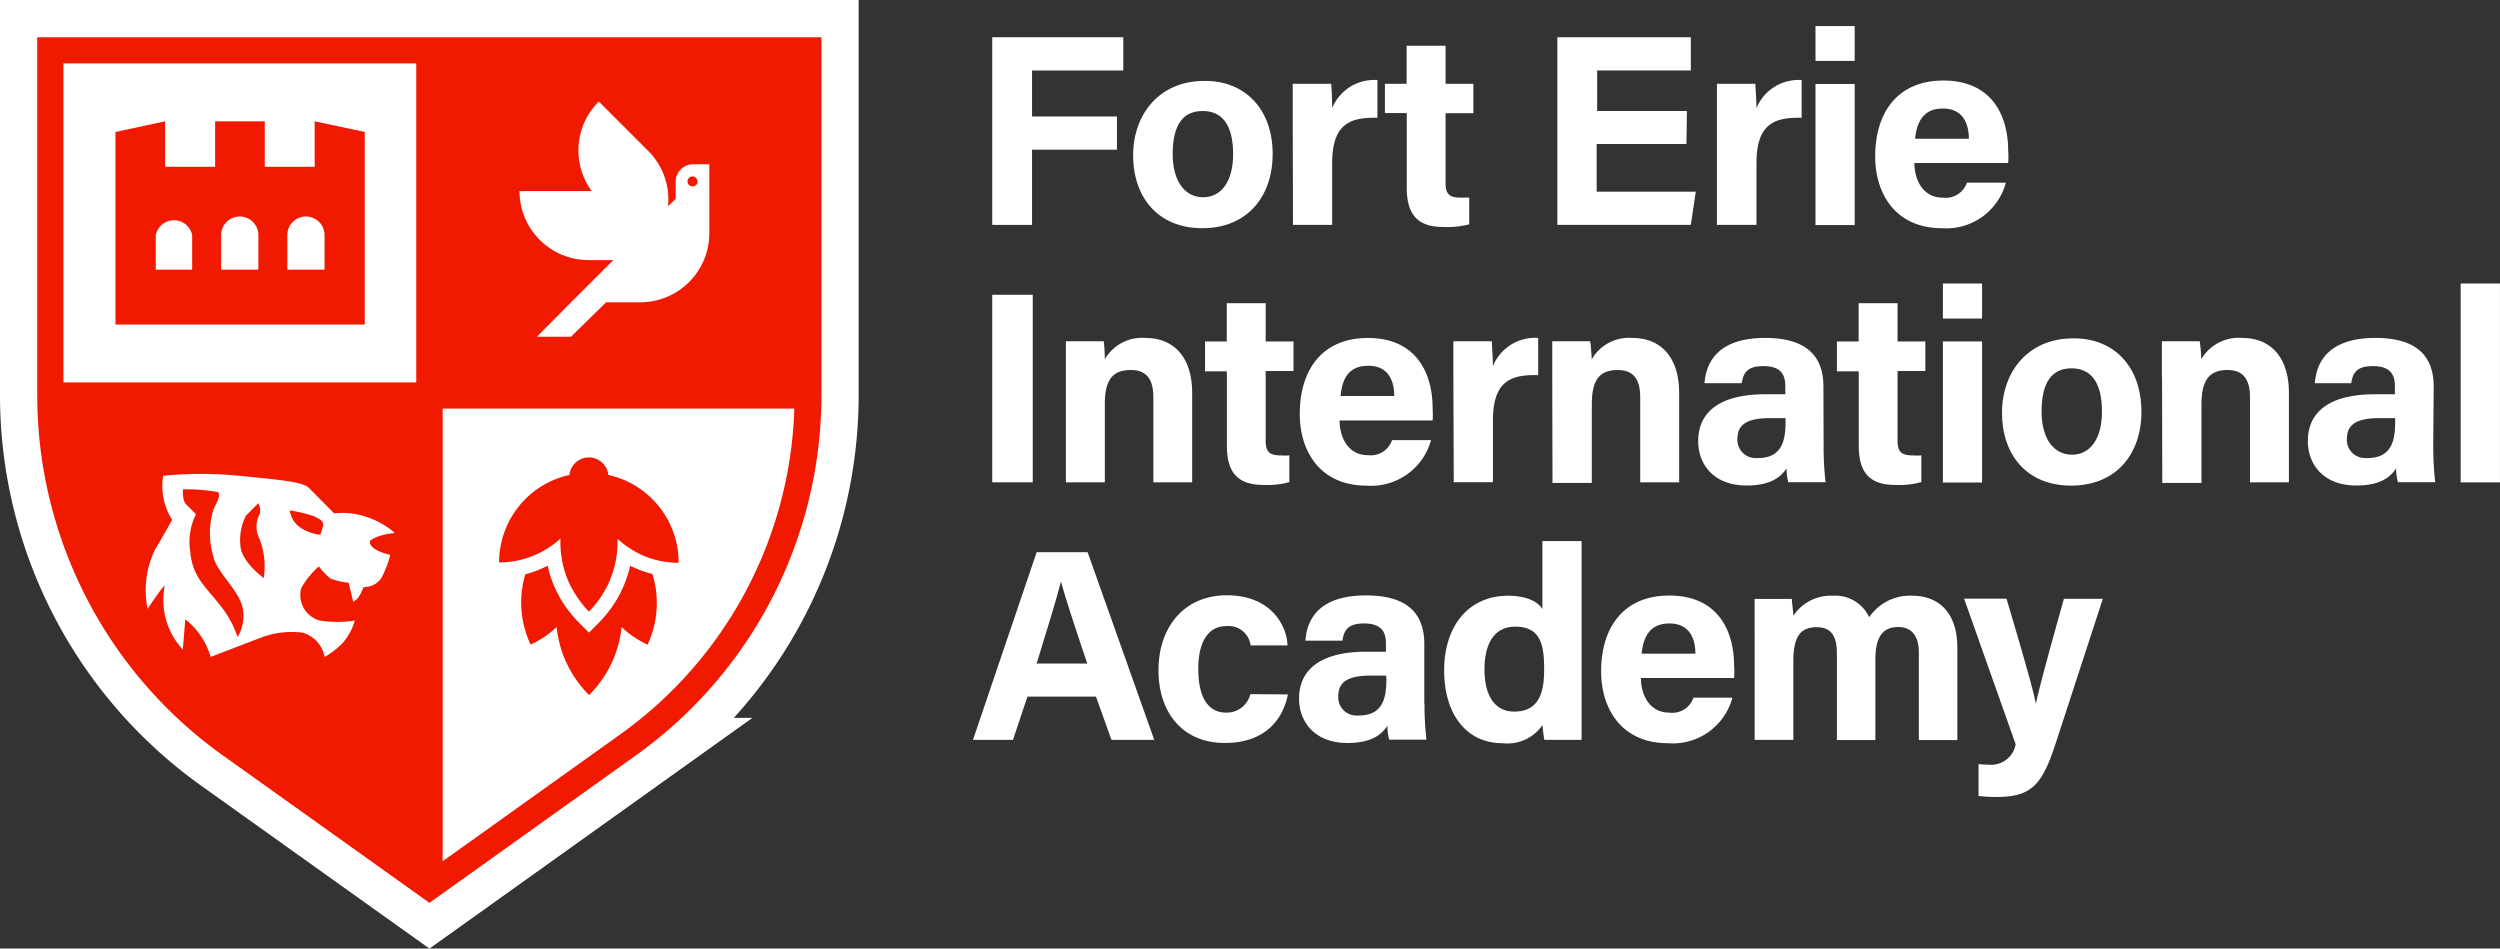 <svg id="Layer_1" data-name="Layer 1" xmlns="http://www.w3.org/2000/svg" viewBox="0 0 604.28 229.28"><rect x="0" y="0" width="604.28" height="229.28" fill="#333333" stroke="none"/><title>footer-logo</title><path d="M9,9V95.59a107,107,0,0,0,44.75,86.92l50.05,35.72,50-35.72a107,107,0,0,0,44.75-86.92V9Z" fill="#fff" stroke="#fff" stroke-miterlimit="10" stroke-width="18"/><path d="M9,9V95.59a107,107,0,0,0,44.75,86.92l50.05,35.72,50-35.72a107,107,0,0,0,44.75-86.92V9H9" fill="#fff"/><path d="M152.31,136.74a28.08,28.08,0,0,1-2.38,6.65,27.56,27.56,0,0,1-2.93,4.55,23.26,23.26,0,0,1-2.11,2.43l-2.52,2.55-2.56-2.55a28.69,28.69,0,0,1-2.11-2.43,25,25,0,0,1-2.93-4.55,26.72,26.72,0,0,1-2.4-6.65,25.65,25.65,0,0,1-5.4,2.08,23.93,23.93,0,0,0,1.29,17,24.06,24.06,0,0,0,6.28-4.25A27.16,27.16,0,0,0,142.39,168a27.12,27.12,0,0,0,7.86-16.42,24.06,24.06,0,0,0,6.28,4.25,23.86,23.86,0,0,0,1.17-17.09,25.72,25.72,0,0,1-5.39-2" fill="#f11900"/><path d="M135.47,130.23a24.37,24.37,0,0,0,1,7.77,23.22,23.22,0,0,0,3.23,6.59,21.16,21.16,0,0,0,2.66,3.23,23.88,23.88,0,0,0,6.9-17.59,22.41,22.41,0,0,0,6.59,4.22,21.65,21.65,0,0,0,8.18,1.58,21.67,21.67,0,0,0-17-21.23,4.72,4.72,0,0,0-9.39,0,21.65,21.65,0,0,0-17,21.14,21.51,21.51,0,0,0,8.16-1.58,21.24,21.24,0,0,0,6.59-4.13" fill="#f11900"/><path d="M167.35,45.07a1.21,1.21,0,1,0-1.17-1.23v0a1.17,1.17,0,0,0,1.14,1.2h0" fill="#f11900"/><path d="M62.84,124.1a3.85,3.85,0,0,0-.41-2.47s-2.26,2.32-2.93,2.94a12.68,12.68,0,0,0-1.41,7c0,4.1,5.66,8.15,5.66,8.15a18.16,18.16,0,0,0-1.09-9.59,6.39,6.39,0,0,1,.18-6" fill="#f11900"/><path d="M75.45,124.65a29.41,29.41,0,0,0-5.4-1.26c.71,5.34,7.39,5.87,7.39,5.87l.62-2a1.43,1.43,0,0,0-.56-1.58,12.44,12.44,0,0,0-2-1.06" fill="#f11900"/><path d="M51.7,134.92a19.48,19.48,0,0,1,0-12.08c1-1.85,1.64-3.17,1-3.88a40.08,40.08,0,0,0-8.47-.67S44,121,45,121.93l2.38,2.37A14.82,14.82,0,0,0,46,133.42c.55,6.34,4.16,8.8,7.42,13.17a23.61,23.61,0,0,1,4,7.42,10,10,0,0,0,1.2-7.22c-1-4.16-5.48-7.68-7-11.87" fill="#f11900"/><path d="M9,9V95.59a107,107,0,0,0,44.75,86.92l50.05,35.72,50-35.72a107,107,0,0,0,44.75-86.92V9H9M95.24,128.85a16,16,0,0,0-3.63.76,7.39,7.39,0,0,0-2.12,1.06s-1.08,2,4.84,3.46l-.26,1a26.57,26.57,0,0,1-1.58,4,4.7,4.7,0,0,1-3.55,2.67l-1.12.18a11.13,11.13,0,0,1-1,2.11,3.74,3.74,0,0,1-1.44,1.35l-1.12-4.61a15.47,15.47,0,0,1-4.39-1,14.63,14.63,0,0,1-2.79-2.93,19.83,19.83,0,0,0-4.28,5.28A6.4,6.4,0,0,0,77.31,150h0a27.84,27.84,0,0,0,8.45,0,14.24,14.24,0,0,1-2.93,5.42,20.77,20.77,0,0,1-4.37,3.38,7.51,7.51,0,0,0-5.28-5.87A20.86,20.86,0,0,0,63,154.15l-12.09,4.64a17.7,17.7,0,0,0-6.12-9.09L44.19,157a17.58,17.58,0,0,1-4.4-15.28c.26-1.11-4.11,5.43-4.11,5.43a22.26,22.26,0,0,1,1.82-14.34c2.06-3.46,4.11-7.16,4.11-7.16A15.21,15.21,0,0,1,39.44,115a95.13,95.13,0,0,1,18.33,0c10.11,1,15.42,1.46,16.89,2.93l6.12,6.16a18,18,0,0,1,8.33,1.05,19.49,19.49,0,0,1,6.28,3.64ZM15.33,15.33h85.28v77.1H15.33Zm129.41,9.21,11.73,11.73a16.57,16.57,0,0,1,5,13.61l1.85-1.82V43.92a4.23,4.23,0,0,1,4-4.22h4.13V56.39a16.7,16.7,0,0,1-16.71,16.68H146.5L138,81.4h-8.24L138,73.1l10.26-10.23h-6a16.69,16.69,0,0,1-16.69-16.69h17.45A16.64,16.64,0,0,1,144.74,24.54Zm5.4,152.81L107,208.17V98.76h85A100.52,100.52,0,0,1,150.14,177.35Z" fill="#f11900"/><path d="M76.06,29.32v11H64v-11H52v11H39.91v-11l-12,2.58V78.44H88.17V31.9L76.06,29.32M46.45,65.18h-8.8V56.83a4.49,4.49,0,0,1,8.8,0Zm16,0h-9V56.83a4.49,4.49,0,0,1,9,0Zm16,0h-9V56.83a4.49,4.49,0,0,1,9,0Z" fill="#f11900"/><polyline points="239.84 9 271.51 9 271.51 17.04 249.46 17.04 249.46 28.15 269.98 28.15 269.98 36.18 249.46 36.18 249.46 54.36 239.84 54.36 239.84 9" fill="#fff"/><path d="M307.61,37.24c0,10.32-6.19,17.92-17,17.92s-16.72-7.6-16.72-17.6,6.4-18,17.19-18c10-.12,16.54,7,16.54,17.65m-24.17,0c0,6.6,2.94,10.47,7.36,10.47s7.25-3.87,7.25-10.41c0-7.1-2.64-10.44-7.36-10.44s-7.25,3.28-7.25,10.44Z" fill="#fff"/><path d="M312.47,29.53V20.26h9.27c.15.79.26,4.14.26,5.87a11,11,0,0,1,10.94-6.78v9.12c-6.86-.17-10.94,1.67-10.94,11V54.36h-9.47l-.06-24.83" fill="#fff"/><path d="M334.7,20.26H340V11.05h9.41v9.21h6.72v7.1h-6.72V44.22c0,2.55.79,3.55,3.61,3.55h2.11v6.45a20.92,20.92,0,0,1-6.3.64c-6.66,0-8.8-3.55-8.8-9.53v-18h-5.28l0-7.1" fill="#fff"/><polyline points="407.63 34.8 385.93 34.8 385.93 46.33 409.89 46.33 408.69 54.36 376.43 54.36 376.43 9 408.69 9 408.69 17.04 386.05 17.04 386.05 26.83 407.75 26.83 407.63 34.8" fill="#fff"/><path d="M415,29.53V20.26h9.3c0,.79.26,4.14.26,5.87a11,11,0,0,1,10.91-6.78v9.12c-6.83-.17-10.91,1.67-10.91,11V54.36H415L415,29.53" fill="#fff"/><path d="M438.83,6.3h9.47v8.42h-9.47Zm0,14h9.47v34.1h-9.47Z" fill="#fff"/><path d="M462.73,39.35c0,4.28,2.17,8.42,6.83,8.42a5.43,5.43,0,0,0,5.87-3.61h9.41a14.9,14.9,0,0,1-15.45,11c-11.24,0-16.13-8.39-16.13-17.33,0-10.74,5.48-18.36,16.48-18.36,11.73,0,15.66,8.47,15.66,17a17.92,17.92,0,0,1,0,2.93l-22.67,0m13.17-5.86c0-3.93-1.65-7.31-6.28-7.31s-6.3,3.11-6.72,7.31Z" fill="#fff"/><rect x="239.84" y="71.25" width="9.79" height="45.33" fill="#fff"/><path d="M257.64,91.11V82.49h9.15a41.78,41.78,0,0,1,.26,4.34,10.39,10.39,0,0,1,9.85-5.14c6.87,0,11.26,4.7,11.26,13.26v21.64h-9.38V96.06c0-3.87-1.23-6.62-5.45-6.62s-6.28,2.14-6.28,8.21v18.94h-9.41V91.11" fill="#fff"/><path d="M291.24,82.54h5.28V73.28h9.41v9.26h6.72v7.13h-6.72V106.5c0,2.58.8,3.58,3.61,3.58a18.57,18.57,0,0,0,2.11,0v6.45a20,20,0,0,1-6.3.68c-6.66,0-8.8-3.55-8.8-9.56V89.76h-5.28l0-7.22" fill="#fff"/><path d="M323.79,101.58c0,4.28,2.17,8.44,6.83,8.44a5.48,5.48,0,0,0,5.87-3.64h9.41a15,15,0,0,1-15.6,11c-11.26,0-16.13-8.36-16.13-17.3,0-10.73,5.46-18.39,16.45-18.39,11.73,0,15.66,8.51,15.66,17a20.61,20.61,0,0,1,0,2.94l-22.49,0M337,95.71c0-4-1.64-7.3-6.25-7.3s-6.33,2.93-6.71,7.3Z" fill="#fff"/><path d="M351.3,91.78V82.49h9.29c0,.79.27,4.16.27,6a11,11,0,0,1,10.94-6.81v9c-6.87-.21-10.94,1.64-10.94,11v14.87h-9.47l-.09-24.81" fill="#fff"/><path d="M375.2,91.11V82.49h9.15c.2.93.32,3.31.41,4.34a10.38,10.38,0,0,1,9.85-5.14c6.86,0,11.26,4.7,11.26,13.26v21.64h-9.41V96.06c0-3.87-1.23-6.62-5.46-6.62s-6.24,2.22-6.24,8.29v19h-9.5l-.06-25.57" fill="#fff"/><path d="M440.79,107.76a73.91,73.91,0,0,0,.47,8.8h-9a13.43,13.43,0,0,1-.44-3.34c-1.26,1.9-3.58,4.13-9.62,4.13-8.24,0-11.73-5.39-11.73-10.67,0-7.77,6.19-11.38,16.19-11.38h4.87v-2c0-2.47-.85-4.81-5.28-4.81-3.93,0-4.87,1.64-5.25,4.13h-9c.47-6,4.22-10.94,14.66-10.94,9.06,0,14.08,3.64,14.08,11.73l.05,14.37m-9.2-6.71h-3.82c-5.86,0-7.82,1.79-7.82,5.07a4.4,4.4,0,0,0,4.21,4.58,5.62,5.62,0,0,0,.71,0c5.87,0,6.72-4.23,6.72-8.8Z" fill="#fff"/><path d="M444,82.54h5.25V73.28h9.41v9.26h6.72v7.13h-6.72V106.5c0,2.58.79,3.58,3.64,3.58a18.57,18.57,0,0,0,2.11,0v6.45a20.18,20.18,0,0,1-6.33.68c-6.66,0-8.8-3.55-8.8-9.56V89.76H444l0-7.22" fill="#fff"/><path d="M469.62,68.53h9.47V77h-9.47Zm0,14h9.47v34.1h-9.47Z" fill="#fff"/><path d="M517.62,99.46c0,10.36-6.18,17.92-17,17.92s-16.71-7.56-16.71-17.59,6.39-18,17.18-18c10-.12,16.51,7,16.51,17.65m-24.13,0c0,6.57,2.93,10.47,7.36,10.47s7.24-3.9,7.24-10.41c0-7.09-2.64-10.47-7.36-10.47s-7.24,3.32-7.24,10.5Z" fill="#fff"/><path d="M522.55,91.11V82.49h9.15a41.88,41.88,0,0,1,.38,4.34A10.44,10.44,0,0,1,542,81.69c6.86,0,11.26,4.7,11.26,13.26v21.64h-9.41V96.06c0-3.87-1.26-6.62-5.45-6.62s-6.28,2.22-6.28,8.29v19h-9.47l-.06-25.57" fill="#fff"/><path d="M588.15,107.76a73.91,73.91,0,0,0,.47,8.8h-9a13.45,13.45,0,0,1-.46-3.34c-1.24,1.9-3.55,4.13-9.59,4.13-8.24,0-11.73-5.39-11.73-10.67C557.8,98.91,564,95.3,574,95.3h4.87v-2c0-2.47-.88-4.81-5.28-4.81-4,0-4.87,1.64-5.28,4.13h-8.79c.47-6,4.22-10.94,14.66-10.94,9.06,0,14.07,3.64,14.07,11.73l-.11,14.37m-9.21-6.71H575.1c-5.87,0-7.83,1.79-7.83,5.07a4.4,4.4,0,0,0,4.21,4.58,4.54,4.54,0,0,0,.74,0c5.87,0,6.72-4.23,6.72-8.8Z" fill="#fff"/><rect x="594.77" y="68.53" width="9.5" height="48.06" fill="#fff"/><path d="M248.34,168.38l-3.49,10.46h-9.67l15.39-45.36h12.32L279,178.84H268.66l-3.75-10.46H248.34m14.46-8c-3.23-9.62-5.25-15.75-6.36-19.82-1.12,4.48-3.35,11.58-5.87,19.82Z" fill="#fff"/><path d="M311.3,167.85c-1.11,5.66-5.13,11.73-15.28,11.73s-16-7.33-16-17.6,6.1-18.09,16.51-18.09c11.47,0,14.66,8.3,14.66,12.11h-8.91a5.34,5.34,0,0,0-5.87-4.66c-4.34,0-6.77,3.75-6.77,10.32,0,7.3,2.64,10.59,6.72,10.59a5.86,5.86,0,0,0,5.86-4.46l9.12.06" fill="#fff"/><path d="M344.32,170a73.74,73.74,0,0,0,.47,8.79h-9a13.21,13.21,0,0,1-.44-3.37c-1.26,1.91-3.58,4.17-9.62,4.17-8.24,0-11.73-5.43-11.73-10.68,0-7.77,6.19-11.38,16.19-11.38H335V155.5c0-2.43-.85-4.81-5.28-4.81-3.92,0-4.86,1.65-5.24,4.17h-8.95c.44-6.07,4.2-10.94,14.66-10.94,9.09,0,14.08,3.61,14.08,11.73l0,14.37m-9.21-6.72H331.3c-5.87,0-7.83,1.76-7.83,5.08a4.4,4.4,0,0,0,4.22,4.57,4.26,4.26,0,0,0,.71,0c5.86,0,6.71-4.22,6.71-8.8Z" fill="#fff"/><path d="M382.29,130.78v48.06h-9c-.2-1.05-.41-2.93-.47-3.57a10.28,10.28,0,0,1-9.68,4.37c-8.62,0-14.07-6.92-14.07-17.6S354.93,144,364.52,144c5,0,7.57,1.79,8.3,3.28V130.78h9.47M366,172c6.45,0,7.24-5.39,7.24-10.26,0-5.87-.85-10.27-7-10.27-4.92,0-7.42,3.9-7.42,10.33S361.36,172,366,172Z" fill="#fff"/><path d="M396.63,163.83c0,4.28,2.17,8.42,6.84,8.42a5.42,5.42,0,0,0,5.86-3.61h9.41a14.9,14.9,0,0,1-15.6,11c-11.23,0-16.13-8.39-16.13-17.33,0-10.74,5.49-18.36,16.48-18.36,11.73,0,15.66,8.47,15.66,17a17.92,17.92,0,0,1,0,2.93l-22.52,0M409.8,158c0-3.93-1.64-7.3-6.28-7.3s-6.3,3.1-6.71,7.3Z" fill="#fff"/><path d="M424.11,153.57v-8.8h9c0,.85.32,2.76.38,4.08A10.74,10.74,0,0,1,443,144a9,9,0,0,1,8.8,5.19A11.91,11.91,0,0,1,462.32,144c5.86,0,10.79,3.69,10.79,12.49v22.4h-9.3v-21.2c0-3.11-1.11-6.13-5-6.13s-5.51,2.64-5.51,7.83v19.5H444V158c0-3.49-.85-6.4-4.87-6.4s-5.66,2.38-5.66,8.24v19h-9.35V153.57" fill="#fff"/><path d="M485,144.74c3.49,11.73,6.56,22.26,7.09,25.4.71-3.41,2.76-11.06,6.78-25.4h9.41L496.8,179.93c-3.22,9.82-5.86,12.7-14.13,12.7a32.52,32.52,0,0,1-4.43-.24v-7.71a19.85,19.85,0,0,0,2.44.15,6,6,0,0,0,6.53-4.93l-12.46-35.19,10.24,0" fill="#fff"/></svg>